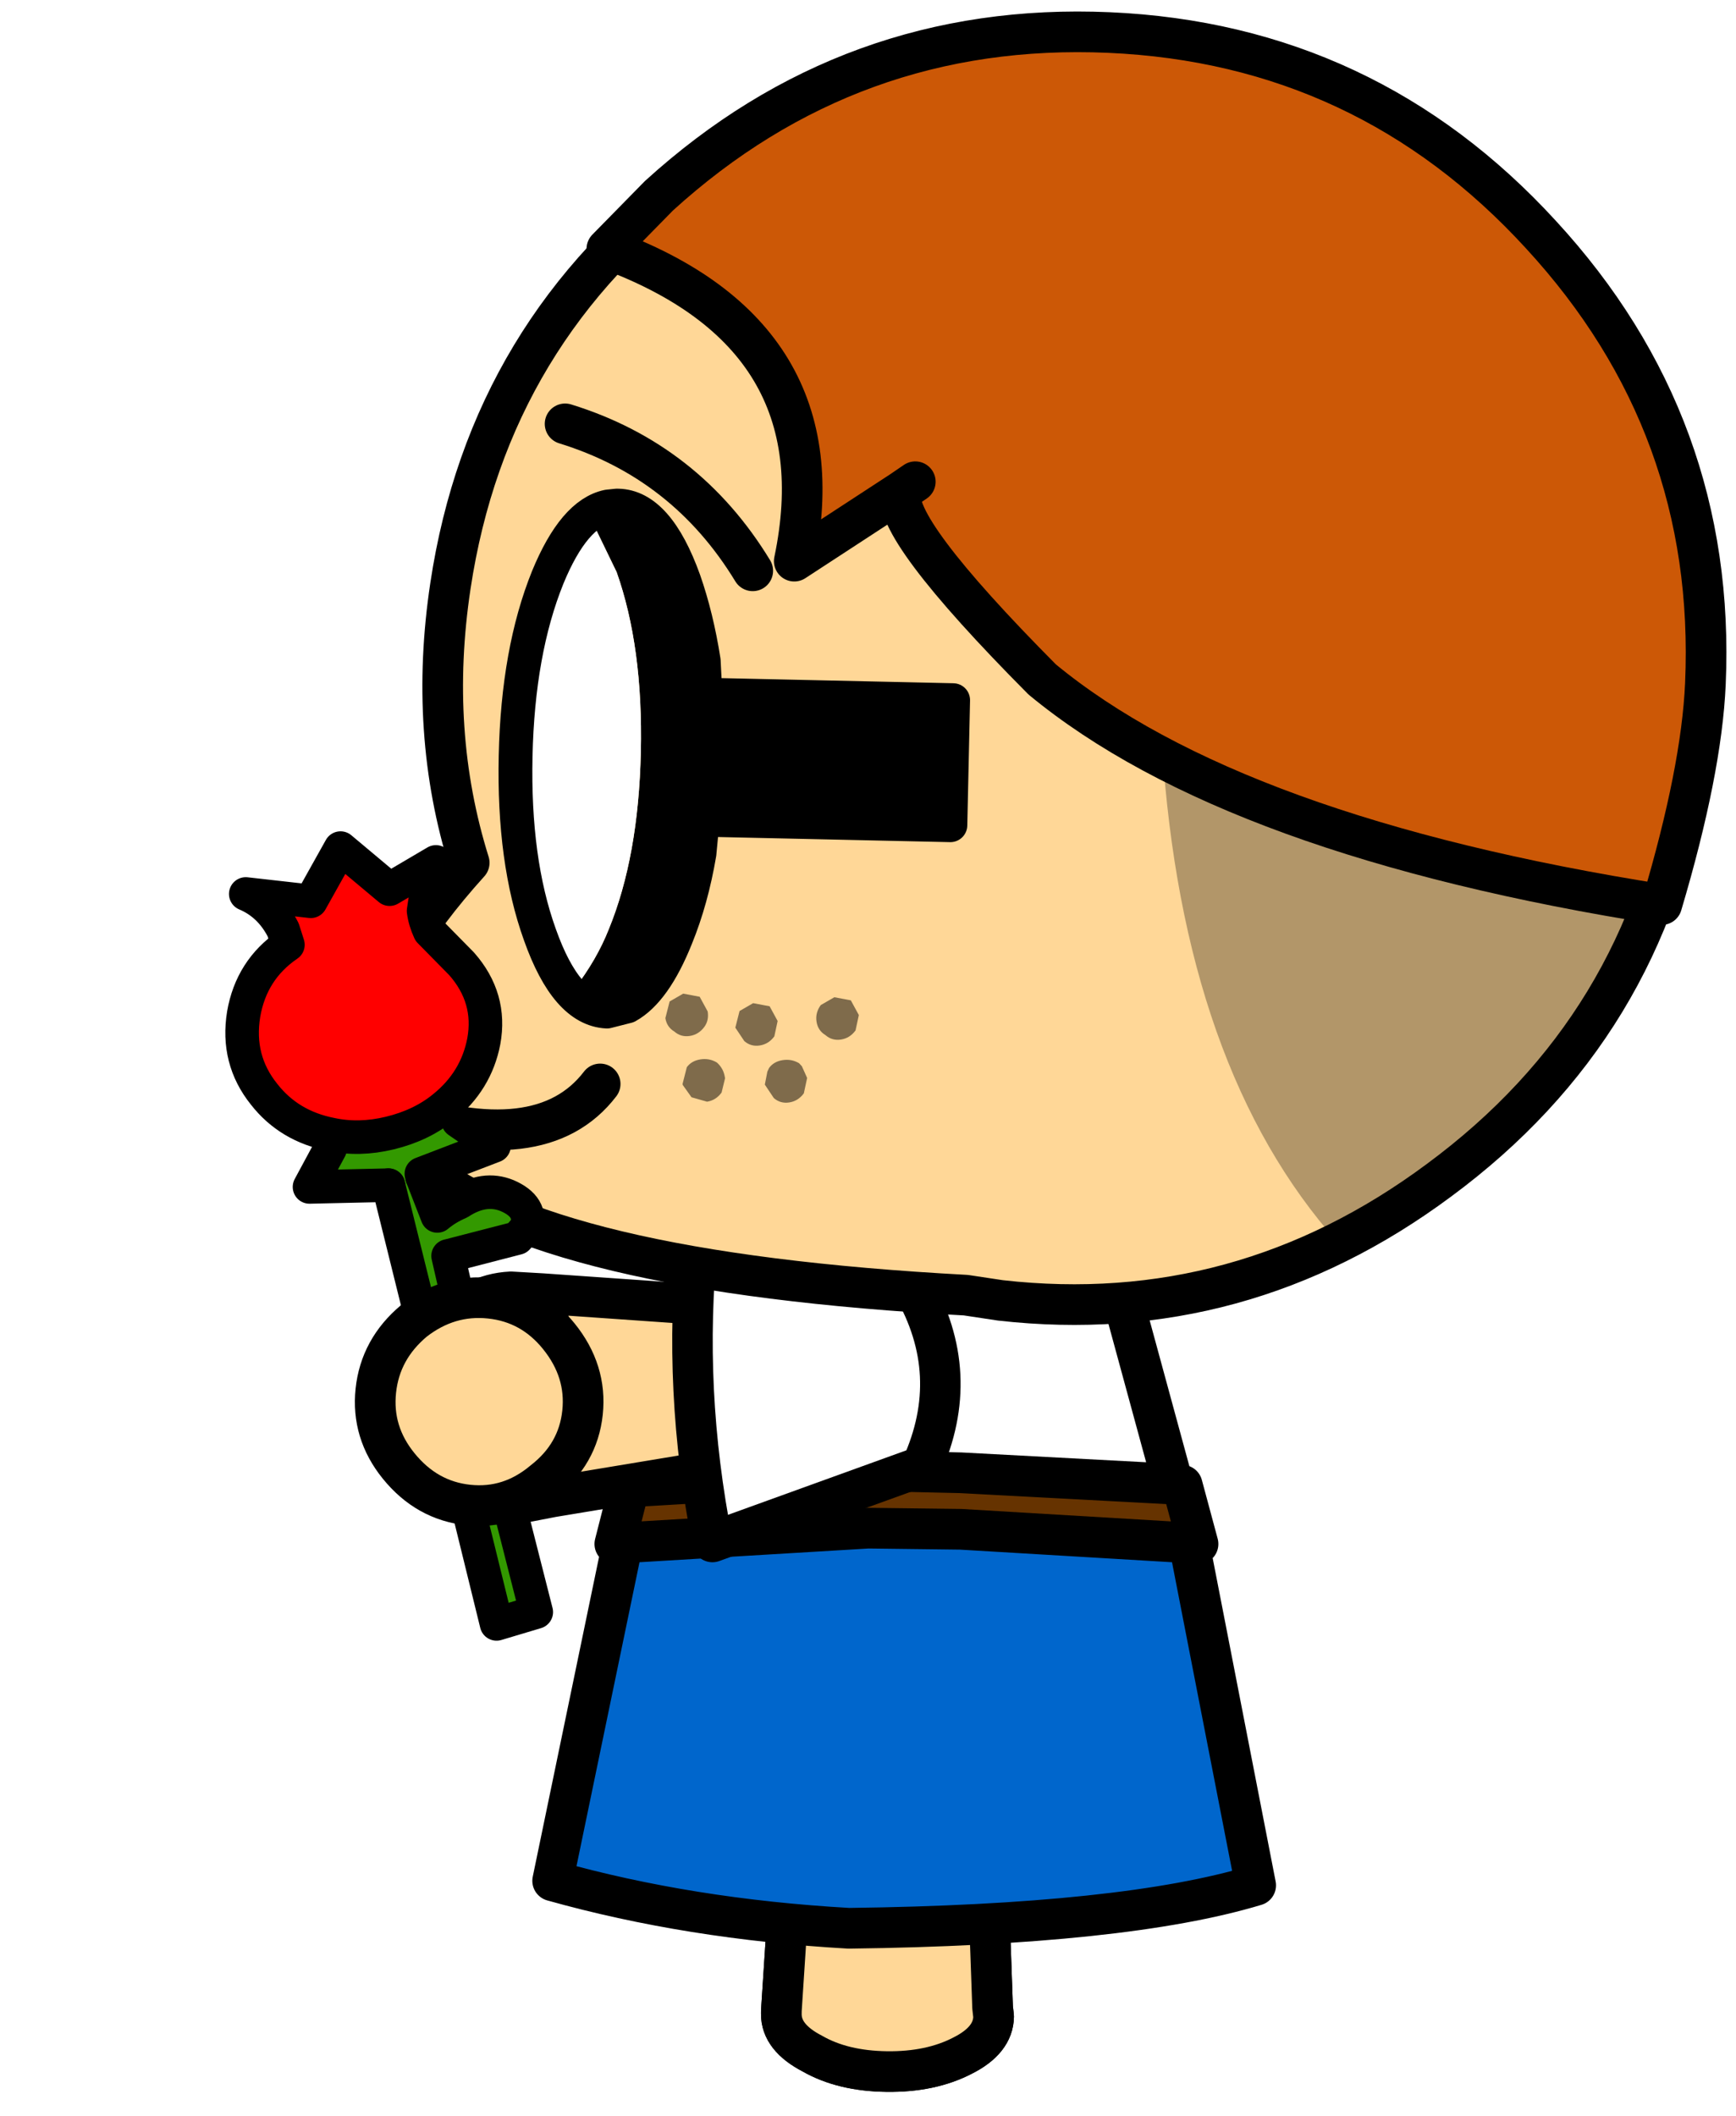 <?xml version="1.0" encoding="UTF-8" standalone="no"?>
<svg xmlns:xlink="http://www.w3.org/1999/xlink" height="93.6px" width="76.8px" xmlns="http://www.w3.org/2000/svg">
  <g transform="matrix(1.0, 0.0, 0.0, 1.0, 38.7, 92.6)">
    <use height="24.85" id="mc13340" transform="matrix(-0.998, -0.03, -0.03, 0.998, 10.163, -39.446)" width="15.2" xlink:href="#sprite0"/>
    <use height="20.25" id="mc12340" transform="matrix(-0.999, -0.013, -0.013, 0.999, 6.375, -20.22)" width="11.2" xlink:href="#sprite3"/>
    <use height="20.25" id="mc11340" transform="matrix(-0.999, -0.013, -0.013, 0.999, 6.375, -20.22)" width="11.2" xlink:href="#sprite3"/>
    <use height="32.65" id="mc10340" transform="matrix(1.0, 0.0, 0.0, 1.0, -15.15, -39.05)" width="32.9" xlink:href="#sprite5"/>
    <use height="24.85" id="mc9560" transform="matrix(-0.049, -0.994, -0.994, 0.049, 4.193, -24.052)" width="15.2" xlink:href="#sprite0"/>
    <use height="57.65" id="mc8340" transform="matrix(0.988, 0.149, -0.149, 0.988, -16.001, -95.116)" width="57.75" xlink:href="#sprite9"/>
    <use height="3.85" transform="matrix(1.0, 0.0, 0.0, 1.0, -22.35, -45.55)" width="11.1" xlink:href="#shape13"/>
    <use height="36.85" transform="matrix(0.962, -0.232, 0.232, 0.962, -30.639, -54.158)" width="12.4" xlink:href="#shape14"/>
    <use height="5.5" id="mc5340" transform="matrix(0.985, -0.155, 0.155, 0.985, -9.411, -48.498)" width="8.5" xlink:href="#sprite12"/>
    <use height="8.3" transform="matrix(1.0, 0.0, 0.0, 1.0, -14.6, -74.75)" width="10.1" xlink:href="#shape16"/>
    <use height="39.3" id="mc3340" transform="matrix(0.998, 0.044, -0.044, 0.998, -12.247, -93.058)" width="51.25" xlink:href="#sprite13"/>
    <use height="23.95" id="mc2340" transform="matrix(0.997, 0.022, -0.022, 0.997, -16.374, -71.093)" width="20.85" xlink:href="#sprite15"/>
    <use height="11.0" id="mc1560" transform="matrix(0.994, 0.105, -0.105, 0.994, -22.391, -36.641)" width="11.0" xlink:href="#sprite16"/>
    <use height="0.0" id="hat" transform="matrix(1.0, 0.0, 0.0, 1.0, -38.7, -115.6)" width="0.0" xlink:href="#sprite18"/>
  </g>
  <defs>
    <g id="sprite0" transform="matrix(1.0, 0.0, 0.0, 1.0, 7.6, 12.4)">
      <use height="20.75" id="mc300" transform="matrix(1.0, 0.0, 0.0, 1.0, -4.55, -9.2)" width="9.4" xlink:href="#sprite1"/>
      <use height="22.55" transform="matrix(1.0, 0.0, 0.0, 1.0, -5.45, -10.1)" width="11.2" xlink:href="#shape1"/>
      <use height="11.0" id="mc100" transform="matrix(1.0, 0.0, 0.0, 1.0, -6.7, -11.5)" width="13.4" xlink:href="#sprite2"/>
      <use height="12.8" transform="matrix(1.0, 0.0, 0.0, 1.0, -7.6, -12.4)" width="15.2" xlink:href="#shape3"/>
    </g>
    <g id="sprite1" transform="matrix(1.0, 0.0, 0.0, 1.0, 4.7, 10.35)">
      <use height="20.75" transform="matrix(1.0, 0.0, 0.0, 1.0, -4.7, -10.35)" width="9.4" xlink:href="#shape0"/>
    </g>
    <g id="shape0" transform="matrix(1.0, 0.0, 0.0, 1.0, 4.7, 10.35)">
      <path d="M2.15 -9.55 Q3.05 -8.8 3.05 -7.7 L4.7 6.25 Q4.7 8.0 3.3 9.2 1.95 10.4 0.0 10.4 -1.95 10.4 -3.35 9.2 -4.7 8.0 -4.7 6.25 L-3.05 -7.7 Q-3.05 -8.8 -2.15 -9.55 -1.25 -10.35 0.0 -10.35 1.25 -10.35 2.15 -9.55" fill="#ffd797" fill-rule="evenodd" stroke="none"/>
    </g>
    <g id="shape1" transform="matrix(1.0, 0.0, 0.0, 1.0, 5.45, 10.1)">
      <path d="M3.2 -6.55 L4.7 6.0 4.85 7.4 Q4.85 9.15 3.45 10.35 2.1 11.55 0.15 11.55 -1.8 11.55 -3.2 10.35 -4.55 9.15 -4.55 7.4 L-4.35 6.0 -2.9 -6.55 Q-2.9 -7.65 -2.0 -8.4 -1.1 -9.2 0.15 -9.2 1.4 -9.2 2.3 -8.4 3.2 -7.65 3.2 -6.55 M4.7 6.0 Q0.35 5.1 -4.35 6.0" fill="none" stroke="#000000" stroke-linecap="round" stroke-linejoin="round" stroke-width="1.8"/>
    </g>
    <g id="sprite2" transform="matrix(1.0, 0.0, 0.0, 1.0, 6.7, 5.55)">
      <use height="11.0" transform="matrix(1.0, 0.0, 0.0, 1.0, -6.7, -5.55)" width="13.4" xlink:href="#shape2"/>
    </g>
    <g id="shape2" transform="matrix(1.0, 0.0, 0.0, 1.0, 6.7, 5.55)">
      <path d="M4.2 -4.5 L6.7 4.95 Q0.15 5.95 -6.7 4.95 L-3.8 -4.5 Q0.2 -6.55 4.2 -4.5" fill="#ffffff" fill-rule="evenodd" stroke="none"/>
    </g>
    <g id="shape3" transform="matrix(1.0, 0.0, 0.0, 1.0, 7.6, 12.4)">
      <path d="M4.2 -10.45 Q0.2 -12.5 -3.8 -10.45 L-6.7 -1.0 Q0.15 0.0 6.7 -1.0 L4.2 -10.45 Z" fill="none" stroke="#000000" stroke-linecap="round" stroke-linejoin="round" stroke-width="1.8"/>
    </g>
    <g id="sprite3" transform="matrix(1.0, 0.0, 0.0, 1.0, 5.6, 10.1)">
      <use height="18.45" id="mc100" transform="matrix(1.0, 0.0, 0.0, 1.0, -4.7, -9.2)" width="9.4" xlink:href="#sprite4"/>
      <use height="20.25" transform="matrix(1.0, 0.0, 0.0, 1.0, -5.6, -10.1)" width="11.2" xlink:href="#shape5"/>
    </g>
    <g id="sprite4" transform="matrix(1.0, 0.0, 0.0, 1.0, 4.7, 9.2)">
      <use height="18.45" transform="matrix(1.0, 0.0, 0.0, 1.0, -4.7, -9.2)" width="9.4" xlink:href="#shape4"/>
    </g>
    <g id="shape4" transform="matrix(1.0, 0.0, 0.0, 1.0, 4.7, 9.2)">
      <path d="M4.0 -7.2 L4.0 -6.8 4.7 6.6 4.7 6.75 Q4.7 7.8 3.3 8.5 1.95 9.25 0.0 9.25 -1.95 9.25 -3.35 8.5 -4.7 7.8 -4.7 6.75 L-4.65 6.35 -4.0 -7.1 Q-3.95 -8.0 -2.85 -8.6 -1.65 -9.2 0.0 -9.2 1.65 -9.2 2.8 -8.6 3.9 -8.0 4.0 -7.2" fill="#ffd797" fill-rule="evenodd" stroke="none"/>
    </g>
    <g id="shape5" transform="matrix(1.0, 0.0, 0.0, 1.0, 5.6, 10.1)">
      <path d="M4.0 -7.2 L4.0 -7.05 4.0 -6.8 4.0 -7.2" fill="#ffd797" fill-rule="evenodd" stroke="none"/>
      <path d="M4.0 -7.2 L4.0 -7.05 4.0 -6.8 4.7 6.6 4.7 6.75 Q4.7 7.8 3.3 8.5 1.95 9.25 0.0 9.25 -1.95 9.25 -3.35 8.5 -4.7 7.8 -4.7 6.75 L-4.65 6.35 -4.0 -7.1 Q-3.95 -8.0 -2.85 -8.6 -1.65 -9.2 0.0 -9.2 1.65 -9.2 2.8 -8.6 3.9 -8.0 4.0 -7.2 L4.0 -6.8" fill="none" stroke="#000000" stroke-linecap="round" stroke-linejoin="round" stroke-width="1.8"/>
    </g>
    <g id="sprite5" transform="matrix(1.0, 0.0, 0.0, 1.0, 16.6, 16.35)">
      <use height="17.7" id="mc100" transform="matrix(1.0, 0.0, 0.0, 1.0, -15.7, -2.3)" width="31.1" xlink:href="#sprite6"/>
      <use height="11.3" id="mc101" transform="matrix(1.0, 0.0, 0.0, 1.0, -11.9, -15.45)" width="23.65" xlink:href="#sprite7"/>
      <use height="3.2" id="mc102" transform="matrix(1.0, 0.0, 0.0, 1.0, -12.95, -4.8)" width="25.8" xlink:href="#sprite8"/>
      <use height="32.65" transform="matrix(1.0, 0.0, 0.0, 1.0, -16.6, -16.35)" width="32.9" xlink:href="#shape9"/>
    </g>
    <g id="sprite6" transform="matrix(1.0, 0.0, 0.0, 1.0, 15.55, 8.85)">
      <use height="17.7" transform="matrix(1.0, 0.0, 0.0, 1.0, -15.55, -8.85)" width="31.1" xlink:href="#shape6"/>
    </g>
    <g id="shape6" transform="matrix(1.0, 0.0, 0.0, 1.0, 15.55, 8.85)">
      <path d="M2.5 -8.8 L12.6 -8.2 15.55 6.95 Q9.75 8.7 -2.45 8.85 -9.5 8.45 -15.55 6.75 L-12.45 -8.2 -1.6 -8.85 2.5 -8.8" fill="#0066cc" fill-rule="evenodd" stroke="none"/>
    </g>
    <g id="sprite7" transform="matrix(1.0, 0.0, 0.0, 1.0, 11.85, 5.65)">
      <use height="11.3" transform="matrix(1.0, 0.0, 0.0, 1.0, -11.85, -5.65)" width="23.65" xlink:href="#shape7"/>
    </g>
    <g id="shape7" transform="matrix(1.0, 0.0, 0.0, 1.0, 11.85, 5.65)">
      <path d="M11.8 5.55 L2.4 5.05 0.2 5.0 -1.7 5.05 -11.85 5.65 -8.8 -5.65 8.75 -5.65 11.8 5.55" fill="#ffffff" fill-rule="evenodd" stroke="none"/>
    </g>
    <g id="sprite8" transform="matrix(1.0, 0.0, 0.0, 1.0, 12.9, 1.6)">
      <use height="3.2" transform="matrix(1.0, 0.0, 0.0, 1.0, -12.9, -1.6)" width="25.8" xlink:href="#shape8"/>
    </g>
    <g id="shape8" transform="matrix(1.0, 0.0, 0.0, 1.0, 12.9, 1.6)">
      <path d="M12.05 -1.0 L12.2 -1.0 12.9 1.6 12.5 1.55 2.4 0.95 -1.7 0.9 -12.55 1.55 -12.9 1.6 -12.25 -0.95 -11.85 -0.95 -1.7 -1.55 0.2 -1.6 2.4 -1.55 11.8 -1.05 12.05 -1.0" fill="#663300" fill-rule="evenodd" stroke="none"/>
    </g>
    <g id="shape9" transform="matrix(1.0, 0.0, 0.0, 1.0, 16.6, 16.35)">
      <path d="M11.75 -4.25 L2.35 -4.75 0.15 -4.8 -1.75 -4.75 -11.9 -4.15 -12.3 -4.15 -12.95 -1.6 -12.6 -1.65 -1.75 -2.3 2.35 -2.25 12.45 -1.65 12.85 -1.6 12.15 -4.2 12.0 -4.2 11.75 -4.25 8.7 -15.45 -0.05 -15.45 -6.2 -8.15 -9.55 -12.9 -11.9 -4.15 M-9.55 -12.9 L-8.85 -15.45 -0.05 -15.45 M-12.6 -1.65 L-15.7 13.3 Q-9.65 15.0 -2.6 15.4 9.6 15.25 15.4 13.5 L12.45 -1.65" fill="none" stroke="#000000" stroke-linecap="round" stroke-linejoin="round" stroke-width="1.8"/>
    </g>
    <g id="sprite9" transform="matrix(1.0, 0.0, 0.0, 1.0, 28.85, 28.0)">
      <use height="55.85" id="mc200" transform="matrix(1.0, 0.0, 0.0, 1.0, -27.95, -27.1)" width="55.95" xlink:href="#sprite10"/>
      <use height="50.55" id="mc100" transform="matrix(1.0, 0.0, 0.0, 1.0, -19.6, -27.1)" width="47.6" xlink:href="#sprite11"/>
      <use height="57.65" transform="matrix(1.0, 0.0, 0.0, 1.0, -28.85, -28.0)" width="57.75" xlink:href="#shape12"/>
    </g>
    <g id="sprite10" transform="matrix(1.0, 0.0, 0.0, 1.0, 27.95, 27.9)">
      <use height="55.85" transform="matrix(1.0, 0.0, 0.0, 1.0, -27.95, -27.9)" width="55.95" xlink:href="#shape10"/>
    </g>
    <g id="shape10" transform="matrix(1.0, 0.0, 0.0, 1.0, 27.95, 27.9)">
      <path d="M28.0 -0.25 Q27.95 11.15 19.85 19.25 12.15 27.0 1.45 27.4 L0.3 27.4 -0.1 27.4 Q-37.45 31.0 -24.7 11.75 -27.35 6.3 -27.35 -0.25 -27.35 -11.7 -19.25 -19.8 -11.1 -27.9 0.3 -27.9 11.75 -27.9 19.85 -19.8 27.95 -11.7 28.0 -0.25" fill="#ffd797" fill-rule="evenodd" stroke="none"/>
    </g>
    <g id="sprite11" transform="matrix(1.0, 0.0, 0.0, 1.0, 23.35, 25.3)">
      <use height="50.55" transform="matrix(1.0, 0.0, 0.0, 1.0, -23.35, -25.3)" width="47.6" xlink:href="#shape11"/>
    </g>
    <g id="shape11" transform="matrix(1.0, 0.0, 0.0, 1.0, 23.35, 25.3)">
      <path d="M-23.0 -17.2 Q-14.85 -25.3 -3.45 -25.3 8.0 -25.3 16.1 -17.2 24.2 -9.1 24.25 2.35 24.2 6.65 23.05 10.5 L23.05 10.6 Q21.1 16.85 16.1 21.85 L12.1 25.25 Q4.15 18.65 1.1 4.6 -4.55 -10.9 -13.65 -14.1 -22.8 -17.3 -23.2 -16.95 -23.6 -16.65 -23.0 -17.2" fill="#000000" fill-opacity="0.302" fill-rule="evenodd" stroke="none"/>
    </g>
    <g id="shape12" transform="matrix(1.0, 0.0, 0.0, 1.0, 28.85, 28.0)">
      <path d="M19.85 -19.0 Q27.95 -10.9 28.0 0.55 27.95 11.95 19.85 20.05 12.15 27.8 1.45 28.2 L0.3 28.2 -0.1 28.2 Q-37.45 31.8 -24.7 12.55 -27.35 7.1 -27.35 0.55 -27.35 -10.9 -19.25 -19.0 -11.1 -27.1 0.3 -27.1 11.75 -27.1 19.85 -19.0 Z" fill="none" stroke="#000000" stroke-linecap="round" stroke-linejoin="round" stroke-width="1.8"/>
    </g>
    <g id="shape13" transform="matrix(1.0, 0.0, 0.0, 1.0, 22.35, 45.55)">
      <path d="M-21.45 -43.55 Q-14.75 -41.25 -12.15 -44.65" fill="none" stroke="#000000" stroke-linecap="round" stroke-linejoin="round" stroke-width="1.8"/>
    </g>
    <g id="shape14" transform="matrix(1.0, 0.0, 0.0, 1.0, 5.65, 13.85)">
      <path d="M-1.95 -0.75 Q-0.8 -0.2 0.6 -0.2 2.05 -0.2 3.2 -0.75 L3.7 0.0 5.0 1.45 1.55 1.9 1.55 2.05 1.8 3.9 Q2.3 3.65 2.9 3.55 4.15 3.1 5.05 3.75 6.05 4.5 5.55 5.35 L5.05 5.7 1.95 5.75 1.85 5.75 1.8 9.95 1.95 22.15 0.1 22.25 0.05 10.2 1.6 10.15 0.05 10.15 0.0 2.05 -3.45 1.3 -2.15 -0.15 -1.95 -0.75" fill="#339900" fill-rule="evenodd" stroke="none"/>
      <path d="M-1.95 -0.75 Q-3.7 -1.55 -4.45 -3.2 -5.3 -5.0 -4.5 -6.9 -3.7 -8.75 -1.85 -9.45 L-1.9 -10.15 Q-2.2 -11.4 -3.15 -12.1 L-0.4 -11.1 1.45 -13.1 3.15 -10.8 5.45 -11.5 4.95 -10.85 4.4 -9.5 Q4.35 -9.05 4.45 -8.55 L5.5 -6.8 Q6.45 -5.0 5.65 -3.2 4.9 -1.55 3.2 -0.75 2.05 -0.2 0.6 -0.2 -0.8 -0.2 -1.95 -0.75" fill="#ff0000" fill-rule="evenodd" stroke="none"/>
      <path d="M3.2 -0.75 Q4.9 -1.55 5.65 -3.2 6.45 -5.0 5.5 -6.8 L4.45 -8.55 Q4.35 -9.05 4.4 -9.5 L4.95 -10.85 5.45 -11.5 3.15 -10.8 1.45 -13.1 -0.4 -11.1 -3.15 -12.1 Q-2.2 -11.4 -1.9 -10.15 L-1.85 -9.45 Q-3.7 -8.75 -4.5 -6.9 -5.3 -5.0 -4.45 -3.2 -3.7 -1.55 -1.95 -0.75 -0.8 -0.2 0.6 -0.2 2.05 -0.2 3.2 -0.75 M1.55 2.05 L1.8 3.9 Q2.3 3.65 2.9 3.55 4.15 3.1 5.05 3.75 6.05 4.5 5.55 5.35 L5.05 5.7 1.95 5.75 1.85 5.75 1.8 9.95 M0.05 10.15 L0.0 2.05" fill="none" stroke="#000000" stroke-linecap="round" stroke-linejoin="round" stroke-width="1.5"/>
      <path d="M3.7 0.0 L5.0 1.45 1.55 1.9 1.55 2.05 M1.8 9.95 L1.95 22.15 0.1 22.25 0.05 10.2 M0.0 2.05 L-3.45 1.3 -2.15 -0.15" fill="none" stroke="#000000" stroke-linecap="round" stroke-linejoin="round" stroke-width="1.5"/>
    </g>
    <g id="sprite12" transform="matrix(1.0, 0.0, 0.0, 1.0, 4.25, 2.75)">
      <use height="5.5" transform="matrix(1.0, 0.0, 0.0, 1.0, -4.25, -2.75)" width="8.5" xlink:href="#shape15"/>
    </g>
    <g id="shape15" transform="matrix(1.0, 0.0, 0.0, 1.0, 4.25, 2.75)">
      <path d="M-2.05 1.25 L-2.3 1.85 Q-2.6 2.15 -3.0 2.15 L-3.65 1.85 -3.95 1.25 -3.95 1.2 -3.65 0.5 Q-3.4 0.25 -3.0 0.25 -2.6 0.25 -2.3 0.5 -2.05 0.8 -2.05 1.2 L-2.05 1.25 M-3.3 -0.85 Q-3.7 -0.85 -3.95 -1.15 -4.25 -1.4 -4.25 -1.8 L-3.95 -2.5 -3.3 -2.75 -2.6 -2.5 -2.35 -1.8 Q-2.35 -1.4 -2.6 -1.15 -2.9 -0.85 -3.3 -0.85 M0.6 0.85 Q1.0 0.85 1.3 1.1 L1.4 1.25 1.55 1.8 1.3 2.45 Q1.0 2.75 0.6 2.75 0.2 2.75 -0.05 2.45 L-0.35 1.8 -0.15 1.25 -0.05 1.1 Q0.2 0.85 0.6 0.85 M0.65 -0.9 L0.4 -0.25 Q0.1 0.05 -0.3 0.05 -0.7 0.05 -0.95 -0.25 L-1.25 -0.9 -0.95 -1.6 -0.3 -1.85 0.4 -1.6 0.65 -0.9 M4.0 -1.3 L4.25 -0.6 4.0 0.05 Q3.7 0.35 3.3 0.35 2.9 0.35 2.65 0.05 2.35 -0.2 2.35 -0.6 2.35 -1.0 2.65 -1.3 L3.3 -1.55 4.0 -1.3" fill="#000000" fill-opacity="0.502" fill-rule="evenodd" stroke="none"/>
    </g>
    <g id="shape16" transform="matrix(1.0, 0.0, 0.0, 1.0, 14.6, 74.75)">
      <path d="M-13.7 -73.85 Q-8.35 -72.2 -5.4 -67.35" fill="none" stroke="#000000" stroke-linecap="round" stroke-linejoin="round" stroke-width="1.8"/>
    </g>
    <g id="sprite13" transform="matrix(1.0, 0.0, 0.0, 1.0, 24.8, 20.25)">
      <use height="37.5" id="mc100" transform="matrix(1.0, 0.0, 0.0, 1.0, -23.9, -19.35)" width="49.45" xlink:href="#sprite14"/>
      <use height="39.3" transform="matrix(1.0, 0.0, 0.0, 1.0, -24.8, -20.25)" width="51.25" xlink:href="#shape18"/>
    </g>
    <g id="sprite14" transform="matrix(1.0, 0.0, 0.0, 1.0, 24.7, 18.75)">
      <use height="37.5" transform="matrix(1.0, 0.0, 0.0, 1.0, -24.7, -18.75)" width="49.45" xlink:href="#shape17"/>
    </g>
    <g id="shape17" transform="matrix(1.0, 0.0, 0.0, 1.0, 24.7, 18.75)">
      <path d="M-22.5 -10.65 Q-14.35 -18.75 -2.9 -18.75 8.5 -18.75 16.6 -10.65 24.75 -2.55 24.75 8.9 24.75 12.75 23.25 18.75 4.15 16.6 -4.6 10.0 -11.65 3.5 -11.2 1.95 L-15.8 5.25 Q-14.15 -4.85 -24.7 -8.2 L-22.5 -10.65" fill="#cc5806" fill-rule="evenodd" stroke="none"/>
    </g>
    <g id="shape18" transform="matrix(1.0, 0.0, 0.0, 1.0, 24.8, 20.25)">
      <path d="M-2.1 -19.35 Q9.3 -19.35 17.4 -11.25 25.55 -3.15 25.55 8.3 25.55 12.15 24.05 18.15 4.95 16.0 -3.8 9.4 -10.85 2.9 -10.4 1.35 L-15.0 4.65 Q-13.35 -5.45 -23.9 -8.8 L-21.7 -11.25 Q-13.55 -19.35 -2.1 -19.35 M-9.8 0.9 L-10.4 1.35" fill="none" stroke="#000000" stroke-linecap="round" stroke-linejoin="round" stroke-width="1.8"/>
    </g>
    <g id="sprite15" transform="matrix(1.0, 0.0, 0.0, 1.0, 10.4, 11.25)">
      <use height="23.95" transform="matrix(1.0, 0.0, 0.0, 1.0, -10.4, -11.25)" width="20.85" xlink:href="#shape19"/>
    </g>
    <g id="shape19" transform="matrix(1.0, 0.0, 0.0, 1.0, 10.4, 11.25)">
      <path d="M-4.45 11.7 L-4.9 11.65 -5.15 11.55 -6.8 10.95 Q-5.85 9.65 -5.35 8.3 -4.1 5.05 -4.1 0.4 -4.1 -4.25 -5.35 -7.55 L-6.4 -9.6 -5.6 -10.4 -5.4 -10.5 -5.35 -10.5 Q-3.6 -10.5 -2.35 -7.25 -1.75 -5.65 -1.4 -3.7 L-1.1 0.45 -1.1 -2.2 9.7 -2.2 9.7 3.35 -1.1 3.35 -1.1 0.7 -1.4 4.85 Q-1.7 6.9 -2.35 8.6 -3.25 11.0 -4.45 11.7 M-1.1 0.45 L-1.1 0.7 -1.1 0.45" fill="#000000" fill-rule="evenodd" stroke="none"/>
      <path d="M-4.45 11.7 L-5.35 11.95 Q-7.15 11.9 -8.4 8.6 -9.65 5.35 -9.65 0.7 -9.65 -3.95 -8.4 -7.25 -7.3 -10.1 -5.8 -10.45 L-5.4 -10.5 -5.6 -10.4 -6.4 -9.6 -5.35 -7.55 Q-4.1 -4.25 -4.1 0.4 -4.1 5.05 -5.35 8.3 -5.85 9.65 -6.8 10.95 L-5.15 11.55 -4.9 11.65 -4.45 11.7" fill="#ffffff" fill-rule="evenodd" stroke="none"/>
      <path d="M-5.4 -10.5 L-5.8 -10.45 Q-7.3 -10.1 -8.4 -7.25 -9.65 -3.95 -9.65 0.7 -9.65 5.35 -8.4 8.6 -7.15 11.9 -5.35 11.95 L-4.45 11.7 M-5.4 -10.5 L-5.35 -10.5 Q-3.6 -10.5 -2.35 -7.25 -1.75 -5.65 -1.4 -3.7 L-1.1 0.45 M-1.1 -2.2 L9.7 -2.2 9.7 3.35 -1.1 3.35 M-1.1 0.7 L-1.4 4.85 Q-1.7 6.9 -2.35 8.6 -3.25 11.0 -4.45 11.7 M-1.1 0.7 L-1.1 0.45" fill="none" stroke="#000000" stroke-linecap="round" stroke-linejoin="round" stroke-width="1.5"/>
    </g>
    <g id="sprite16" transform="matrix(1.0, 0.0, 0.0, 1.0, 5.5, 5.5)">
      <use height="9.2" id="mc100" transform="matrix(1.0, 0.0, 0.0, 1.0, -4.6, -4.6)" width="9.2" xlink:href="#sprite17"/>
      <use height="11.0" transform="matrix(1.0, 0.0, 0.0, 1.0, -5.5, -5.5)" width="11.0" xlink:href="#shape21"/>
    </g>
    <g id="sprite17" transform="matrix(1.0, 0.0, 0.0, 1.0, 4.6, 4.6)">
      <use height="10.25" transform="matrix(0.898, 0.0, 0.0, 0.898, -4.578, -4.578)" width="10.25" xlink:href="#shape20"/>
    </g>
    <g id="shape20" transform="matrix(1.0, 0.0, 0.0, 1.0, 5.1, 5.1)">
      <path d="M3.65 -3.6 Q5.1 -2.15 5.15 0.0 5.1 2.15 3.65 3.65 2.15 5.1 0.0 5.15 -2.15 5.1 -3.6 3.65 -5.1 2.15 -5.1 0.0 -5.1 -2.15 -3.6 -3.6 -2.15 -5.1 0.0 -5.1 2.15 -5.1 3.65 -3.6" fill="#ffd797" fill-rule="evenodd" stroke="none"/>
    </g>
    <g id="shape21" transform="matrix(1.0, 0.0, 0.0, 1.0, 5.5, 5.5)">
      <path d="M3.2 -3.25 Q4.6 -1.85 4.6 0.0 4.6 1.85 3.2 3.2 1.85 4.6 0.0 4.6 -1.85 4.6 -3.25 3.2 -4.6 1.85 -4.6 0.0 -4.6 -1.85 -3.25 -3.25 -1.85 -4.6 0.0 -4.6 1.85 -4.6 3.2 -3.25 Z" fill="none" stroke="#000000" stroke-linecap="round" stroke-linejoin="round" stroke-width="1.8"/>
    </g>
  </defs>
</svg>

